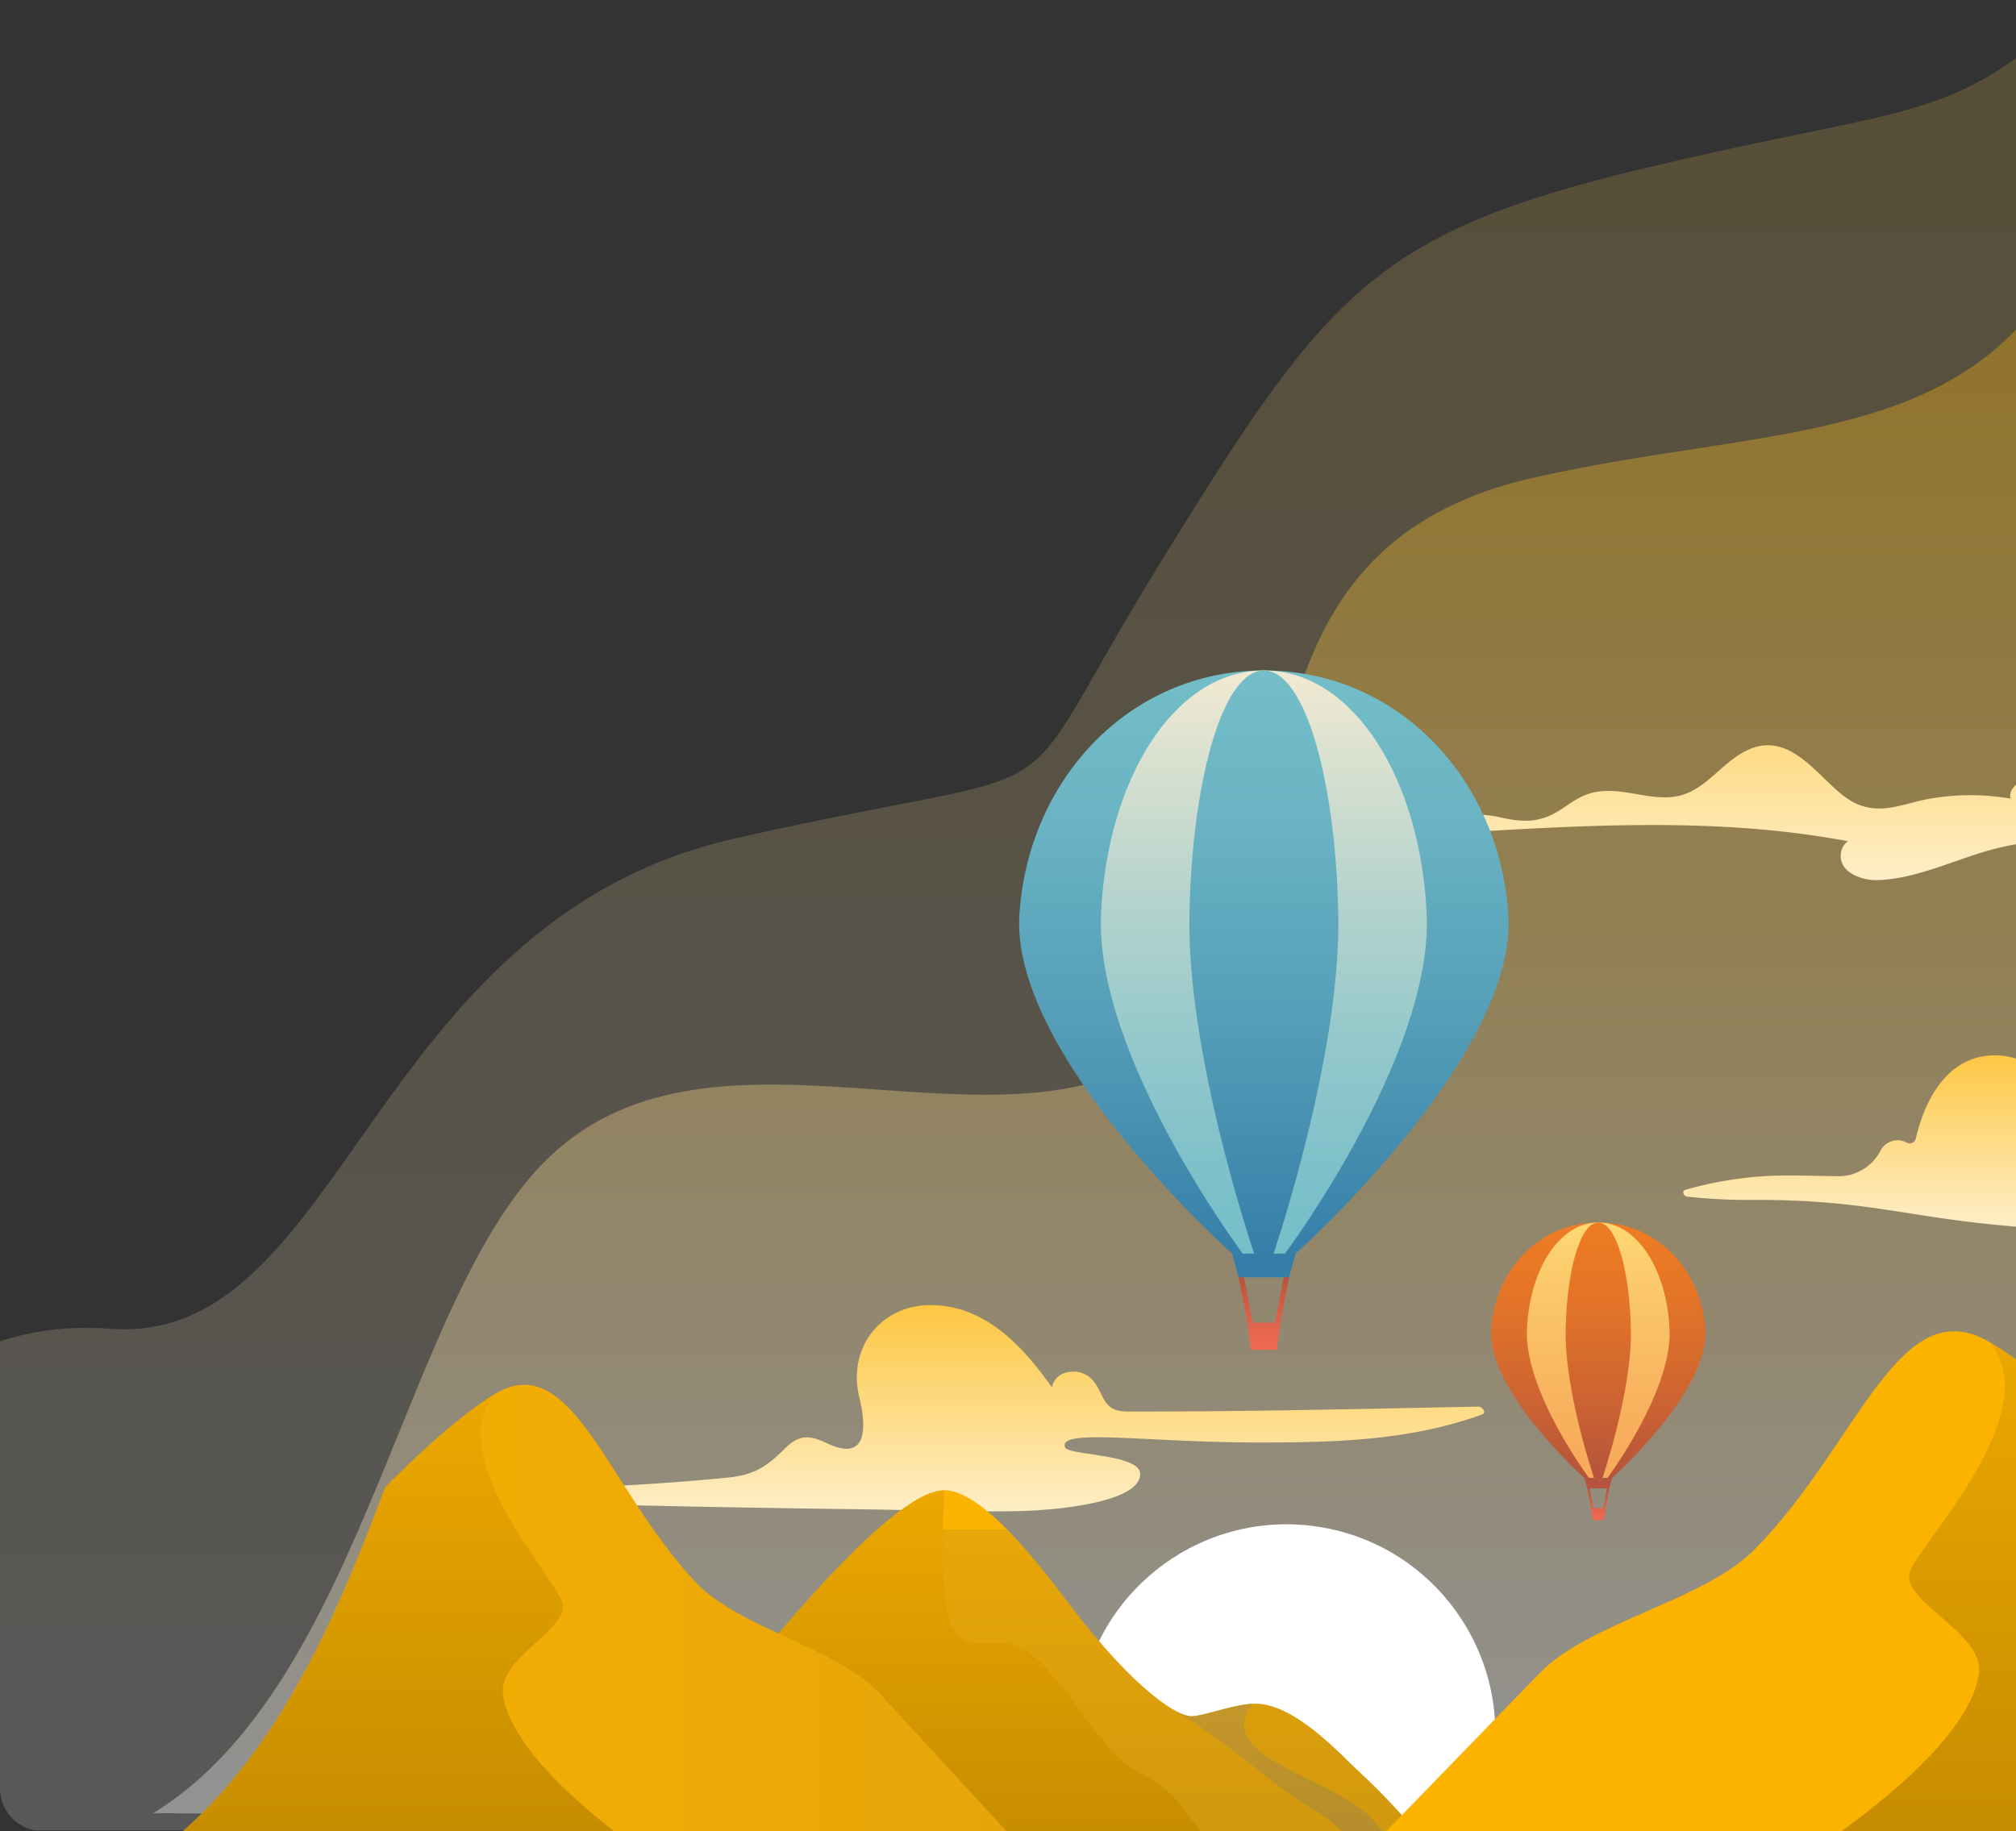 <svg xmlns="http://www.w3.org/2000/svg" xmlns:xlink="http://www.w3.org/1999/xlink" width="470" height="427" viewBox="0 0 470 427"><rect x="0" y="0" width="470" height="427" fill="#333333" stroke="none"/><defs><clipPath id="a"><path d="M10,0H470a0,0,0,0,1,0,0V427a0,0,0,0,1,0,0H10A10,10,0,0,1,0,417V10A10,10,0,0,1,10,0Z" transform="translate(0 148)" fill="#fcb300"/></clipPath><linearGradient id="b" x1="0.5" y1="-0.357" x2="0.5" y2="1" gradientUnits="objectBoundingBox"><stop offset="0" stop-color="#fcb300"/><stop offset="1" stop-color="#fff"/></linearGradient><linearGradient id="c" y1="0" y2="1" xlink:href="#b"/><clipPath id="d"><path d="M578.605,115.5h-36.97c-22.979,45.12-70.9,39.272-125.184,51.8-79.3,18.3-45.9,104.351-84.553,132.645-38.755,28.366-105.176-11.356-144,25.419-34.229,32.424-37.922,117.679-87.839,159.329l478.544-1.675Z" transform="translate(-100.061 -115.5)" fill="none"/></clipPath><linearGradient id="e" y1="-0.485" y2="1.398" xlink:href="#b"/><linearGradient id="h" y1="-0.489" y2="1.419" xlink:href="#b"/><linearGradient id="i" x1="0.5" y1="0.099" x2="0.5" y2="1.885" gradientUnits="objectBoundingBox"><stop offset="0" stop-color="#fcb300"/><stop offset="0" stop-color="#e8a709"/><stop offset="1" stop-color="#b28515"/></linearGradient><linearGradient id="j" x1="0.5" y1="-0.389" x2="0.5" y2="2.164" gradientUnits="objectBoundingBox"><stop offset="0" stop-color="#d83058"/><stop offset="0.009" stop-color="#fcb300"/><stop offset="1" stop-color="#8f6600"/></linearGradient><linearGradient id="k" x1="0.5" y1="-1.424" x2="0.5" y2="2.587" gradientUnits="objectBoundingBox"><stop offset="0" stop-color="#d83058"/><stop offset="0.009" stop-color="#e1ab28"/><stop offset="1" stop-color="#8e722d"/></linearGradient><linearGradient id="l" x1="0.082" y1="0.5" x2="2.004" y2="0.5" gradientUnits="objectBoundingBox"><stop offset="0" stop-color="#ef5193"/><stop offset="0" stop-color="#fcb300"/><stop offset="1" stop-color="#cb9616"/></linearGradient><linearGradient id="n" x1="-0.92" y1="0.5" x2="1.241" y2="0.5" gradientUnits="objectBoundingBox"><stop offset="0" stop-color="#ef5193"/><stop offset="0.009" stop-color="#fcb300"/><stop offset="1" stop-color="#fcb300"/></linearGradient><linearGradient id="p" x1="0.5" y1="1.022" x2="0.5" y2="-0.004" gradientUnits="objectBoundingBox"><stop offset="0.009" stop-color="#357ea8"/><stop offset="0.411" stop-color="#559eb8"/><stop offset="0.772" stop-color="#6bb5c4"/><stop offset="1" stop-color="#74bec9"/></linearGradient><linearGradient id="q" x1="0.5" y1="1.022" x2="0.5" y2="-0.004" gradientUnits="objectBoundingBox"><stop offset="0" stop-color="#74bec9"/><stop offset="0.141" stop-color="#7cc0c9"/><stop offset="0.364" stop-color="#93c8cb"/><stop offset="0.641" stop-color="#b8d5cd"/><stop offset="0.958" stop-color="#ebe7d1"/><stop offset="0.991" stop-color="#f1e9d2"/></linearGradient><linearGradient id="r" x1="0.5" y1="1.022" x2="0.5" y2="-0.004" xlink:href="#p"/><linearGradient id="s" x1="0.5" y1="-0.034" x2="0.5" y2="1.069" gradientUnits="objectBoundingBox"><stop offset="0.009" stop-color="#b5533c"/><stop offset="0.398" stop-color="#d35e47"/><stop offset="0.767" stop-color="#ea674f"/><stop offset="1" stop-color="#f36b53"/></linearGradient><linearGradient id="t" x1="0.5" y1="1.022" x2="0.5" y2="-0.004" gradientUnits="objectBoundingBox"><stop offset="0.009" stop-color="#b5533c"/><stop offset="0.369" stop-color="#d06630"/><stop offset="0.755" stop-color="#e67626"/><stop offset="1" stop-color="#ef7c23"/></linearGradient><linearGradient id="u" x1="0.5" y1="1.022" x2="0.5" y2="-0.004" gradientUnits="objectBoundingBox"><stop offset="0" stop-color="#f7a959"/><stop offset="0.285" stop-color="#f8b15d"/><stop offset="0.734" stop-color="#fbc76a"/><stop offset="0.991" stop-color="#fed873"/></linearGradient><linearGradient id="v" x1="0.5" y1="1.022" x2="0.5" y2="-0.004" xlink:href="#t"/></defs><g transform="translate(0 -148)" clip-path="url(#a)"><g transform="translate(-54.604 147.948)"><path d="M7540,9511.761s25.518-61.388,80.126-57.076,60.2-94.891,145.7-114.29,60.82-2,99.586-64.83,49.722-76.477,112.953-91.566,71.515-10.025,101.314-38.427c23.669-21.726,0,426.089,0,426.089H7540Z" transform="translate(-7540 -9144.806)" opacity="0.18" fill="url(#b)"/><path d="M577.819,115.5h-36.97c-22.979,45.12-70.9,39.272-125.184,51.8-79.3,18.3-45.9,104.351-84.553,132.645-38.755,28.366-105.176-11.356-144,25.419-34.229,32.424-42.963,122.741-92.488,153.152l483.193,4.5Z" transform="translate(-4.274 -55.683)" opacity="0.35" fill="url(#c)"/><g transform="translate(95 59.817)"><g transform="translate(0 0)" clip-path="url(#d)"><ellipse cx="48.663" cy="48.663" rx="48.663" ry="48.663" transform="translate(203.808 384.706) rotate(-80.918)" fill="#fff"/><g transform="translate(-42.4 56.512)"><path d="M516.827,282.327c-6.5-3.867-13.705-4-21.053-3.73-7.792.287-15.348.45-22.667-1.452a11.128,11.128,0,0,1-7.024-5.917,7.048,7.048,0,0,0-2.629-2.782c-2.7-1.658-5.688-1.083-8.443.062a.454.454,0,0,1-.619-.49,16.232,16.232,0,0,0-14.61-18.453c-11.677-.976-17.642,9.259-19.943,19.326a1.469,1.469,0,0,1-2.1.967,4.444,4.444,0,0,0-6.177,1.953l-.038.066a11.016,11.016,0,0,1-9.7,5.806c-3.918-.06-7.829-.163-11.678-.174a85.858,85.858,0,0,0-24.037,3.345c-.933.269-.4,1.47.37,1.566a128.735,128.735,0,0,0,16.083.778c27.222,0,35.7,4.414,62.569,6.384,3.427.251,5.484.021,8.229-1.9,1.436-1.007,1.651-1.055,3.534-.516.946.272,1.813.793,2.777,1.05a6.707,6.707,0,0,0,3.446.211c2.9-.754,3.383-3.16,2.625-4.839,16.946.367,33.846.51,50.8.528C517.631,284.11,517.637,282.81,516.827,282.327Z" transform="translate(28.815 -119.688)" fill="url(#e)"/><path d="M449.8,184.881c-5.948-3.539-12.542-3.66-19.267-3.413-7.131.262-14.047.411-20.744-1.329a10.193,10.193,0,0,1-6.429-5.415,6.457,6.457,0,0,0-2.405-2.548c-2.474-1.517-5.207-.99-7.727.058a.415.415,0,0,1-.566-.448A14.854,14.854,0,0,0,379.288,154.9c-10.687-.894-16.146,8.474-18.252,17.686a1.344,1.344,0,0,1-1.925.885,4.068,4.068,0,0,0-5.653,1.787l-.034.06a10.082,10.082,0,0,1-8.874,5.314c-3.585-.055-7.165-.149-10.688-.159a78.552,78.552,0,0,0-22,3.061c-.853.247-.362,1.345.34,1.434a117.957,117.957,0,0,0,14.719.71c24.913,0,32.673,4.04,57.262,5.843,3.136.229,5.019.018,7.531-1.743,1.314-.922,1.511-.967,3.234-.473.867.248,1.661.725,2.541.961a6.142,6.142,0,0,0,3.155.193c2.658-.69,3.1-2.892,2.4-4.429,15.507.336,30.974.468,46.494.483C450.533,186.513,450.54,185.323,449.8,184.881Z" transform="translate(8.687 -154.839)" fill="url(#e)"/><path d="M323.935,222.455c30.793-1.824,61.932-3.848,92.434,1.886a3.807,3.807,0,0,0-1.577,2.337c-1.064,4.628,4.45,6.766,8.057,6.731,9.283-.089,18.864-5.031,27.745-7.305,11.573-2.963,22.217-2.2,33.688.717,8.794,2.237,17.4,4.431,26.53,4.466,9.608.038,19.1-1.711,28.429-3.855,16.6-3.815,33.35-10.554,50.486-10.88,2.678.085,5.357.192,8.033.265,1.551.041,2.869-2.743.967-2.873-1.722-.092-54.862-1.584-76.76-2.771-5.8,0-7.356-10.9-16.888-.926a29.362,29.362,0,0,1,.308-4.934,46.978,46.978,0,0,0,.317-5.219,27.824,27.824,0,0,0-3.2-12.5c-6.559-12.2-24.263-16.64-33.421-4.711a16.751,16.751,0,0,0-3.4,7.967c-.858,6.595,3.491,12.671-4.531,17.084-2.537,1.4-7.677,3.165-6.891,6.477a55.019,55.019,0,0,0-19.768.192c-3.943.778-7.815,2.371-11.877,2.071s-6.822-2.3-9.72-4.993c-5.775-5.381-11.677-12.727-20.32-8.416-6.419,3.2-9.942,10.315-17.766,10.807-6.215.391-12.324-2.68-18.508-.908-2.686.771-4.716,2.378-7.028,3.878-4.55,2.951-8.43,2.944-13.553,1.827-4.6-1-8.733-1.4-12.252,2.142C322.963,221.527,323.07,222.506,323.935,222.455Z" transform="translate(16.473 -144.463)" fill="url(#e)"/><path d="M394.751,315.629c-27.285.544-54.615,1.205-81.906,1.145-5.96-.014-5.2-4.162-8.15-7.422a5.886,5.886,0,0,0-4.778-1.871c-2.776.182-4.2,1.737-4.608,3.677-6.777-9.617-15.459-19-27.951-19.192-12.118-.182-19.749,10.185-16.957,21.483,1.421,5.747,2.422,15.129-6.925,11-1.8-.793-3.729-1.814-5.776-1.628-2.013.184-3.43,1.37-4.794,2.725-4.069,4.043-7.013,6.005-12.965,6.613-19.934,2.038-40.127,2.489-60.118,3.917-2.544.182-.708,3.937,1.393,3.844,12.45-.548,24.908-.913,37.366-1.262,17.959.428,35.921.687,53.885.941,11.652.165,23.346.643,35,.394,10.206-.221,28.639-2.289,28.418-8.751-.155-4.535-16.785-4.278-17.5-6.068C296.549,320.585,317,324,343.713,324c17.633,0,35.228-.45,51.937-6.556C396.783,317.028,395.509,315.614,394.751,315.629Z" transform="translate(-48.063 -103.919)" fill="url(#h)"/><g transform="translate(0 194.141)"><g transform="translate(139.301 37.068)"><path d="M375.3,416.06c-12.042-7.363-16.286-15.692-29-27.321-3.723-3.405-15.093-16.163-24.546-15.511-5.045.347-11.4,2.928-14.311,2.928-2.486,0-12.175-4.679-29.013-27.008-7.5-9.95-19.99-25.707-28.506-25.707-17.18,0-71.84,74.568-82.825,92.62Z" transform="translate(-167.098 -323.44)" stroke="rgba(0,0,0,0)" stroke-width="1" fill="url(#i)"/><path d="M262.728,359.067c-12,.909-13.924-1.259-12.806-35.627l-3.243.7c-19.95,7.52-69.214,74.887-79.581,91.925H341.076c-38.91-5.9-26.947-17.179-45.69-26.779C283.431,383.159,274.732,358.158,262.728,359.067Z" transform="translate(-167.098 -323.44)" fill="url(#j)"/><path d="M313.667,387.6c-8.222-10.592-38.6-14.858-28.809-27.856-5.045.347-11.4,2.928-14.311,2.928a9.593,9.593,0,0,1-4.092-1.566h0c14.063,8.336,24.085,18.625,32.565,23.165s16.7,18.306,24.411,18.306h14.974S321.89,398.193,313.667,387.6Z" transform="translate(-130.203 -309.958)" fill="url(#k)"/></g><g transform="translate(0 12.486)"><path d="M71.754,422.716c23.235-16.581,49.756-32.731,56.195-48.736,5.126-12.744,40.826-53.681,60.977-66.189,18.1-11.231,26.283,21.6,46.909,43.654,10.271,10.98,33.041,15.193,43.223,26.287,13.768,15,27.613,29.921,41.342,44.984Z" transform="translate(-71.754 -305.515)" fill="url(#l)"/><path d="M204.789,355.456c2.193,6.27-14.719,12.908-13.779,21.391.8,7.232,8.229,21.712,44.367,45.253H71.754c23.235-16.581,49.756-32.731,56.195-48.736,5.126-12.744,40.826-53.681,60.977-66.189C177.23,321.895,202.6,349.187,204.789,355.456Z" transform="translate(-71.754 -304.898)" fill="url(#j)"/></g><g transform="translate(312.562)"><path d="M589.492,426.1c-27.081-18.347-57.994-36.218-65.5-53.928-5.975-14.1-47.587-59.4-71.074-73.24-21.091-12.428-30.633,23.9-54.675,48.3-11.97,12.151-38.51,16.811-50.379,29.087-16.047,16.6-32.184,33.11-48.187,49.777Z" transform="translate(-299.679 -296.41)" fill="url(#n)"/><path d="M407.6,351.672c-2.555,6.938,17.155,14.284,16.061,23.669-.934,8-9.591,24.026-51.712,50.074H562.657c-27.081-18.347-57.994-36.218-65.5-53.928-5.975-14.1-47.587-59.4-71.074-73.24C439.717,314.536,410.151,344.734,407.6,351.672Z" transform="translate(-272.844 -295.727)" fill="url(#j)"/></g></g></g></g></g><g transform="translate(292.186 156.385)"><g transform="translate(0)"><path d="M289.053,281.882h14.766s51.688-46.069,49.62-78.991c-1.972-31.42-25.521-57-57-57s-55.03,25.583-57,57C237.365,235.813,289.053,281.882,289.053,281.882Z" transform="translate(-239.372 -145.888)" fill="url(#p)"/><path d="M289.479,281.882h9.834s34.424-46.069,33.048-78.991c-1.314-31.42-17-57-37.965-57s-36.651,25.583-37.965,57C255.055,235.813,289.479,281.882,289.479,281.882Z" transform="translate(-237.333 -145.888)" fill="url(#q)"/><path d="M289.941,281.882h4.5s15.739-46.069,15.11-78.991c-.6-31.42-7.772-57-17.358-57s-16.757,25.583-17.358,57C274.2,235.813,289.941,281.882,289.941,281.882Z" transform="translate(-235.125 -145.888)" fill="url(#r)"/><path d="M298.5,267.331,297,272.848H285.243l-1.506-5.517Z" transform="translate(-234.056 -131.337)" fill="#357ea8"/><path d="M295.6,272.258l-2.035,10.574h-5.2l-2.036-10.574h-1.235l2.036,10.574.794,6.333H294l.794-6.333,2.035-10.574Z" transform="translate(-233.895 -130.746)" fill="url(#s)"/></g><g transform="translate(110.032 128.727)"><path d="M349.16,312.038h6.467s22.638-20.177,21.733-34.595c-.865-13.761-11.178-24.966-24.966-24.966s-24.1,11.2-24.966,24.966C326.523,291.861,349.16,312.038,349.16,312.038Z" transform="translate(-327.402 -252.477)" fill="url(#t)"/><path d="M350.166,312.038h4.307s15.077-20.177,14.474-34.595c-.576-13.761-7.445-24.966-16.628-24.966s-16.052,11.2-16.628,24.966C335.089,291.861,350.166,312.038,350.166,312.038Z" transform="translate(-327.327 -252.477)" fill="url(#u)"/><path d="M351.253,312.038h1.97s6.893-20.177,6.618-34.595c-.263-13.761-3.4-24.966-7.6-24.966s-7.339,11.2-7.6,24.966C344.36,291.861,351.253,312.038,351.253,312.038Z" transform="translate(-327.245 -252.477)" fill="url(#v)"/><path d="M355.432,311.5l-.66,2.417h-5.148l-.66-2.417Z" transform="translate(-327.206 -251.941)" fill="#b5533c"/><path d="M354.223,313.9l-.891,4.631h-2.279l-.892-4.631h-.541l.892,4.631.348,2.773h2.665l.348-2.773.891-4.631Z" transform="translate(-327.2 -251.919)" fill="url(#s)"/></g></g></g></g></svg>